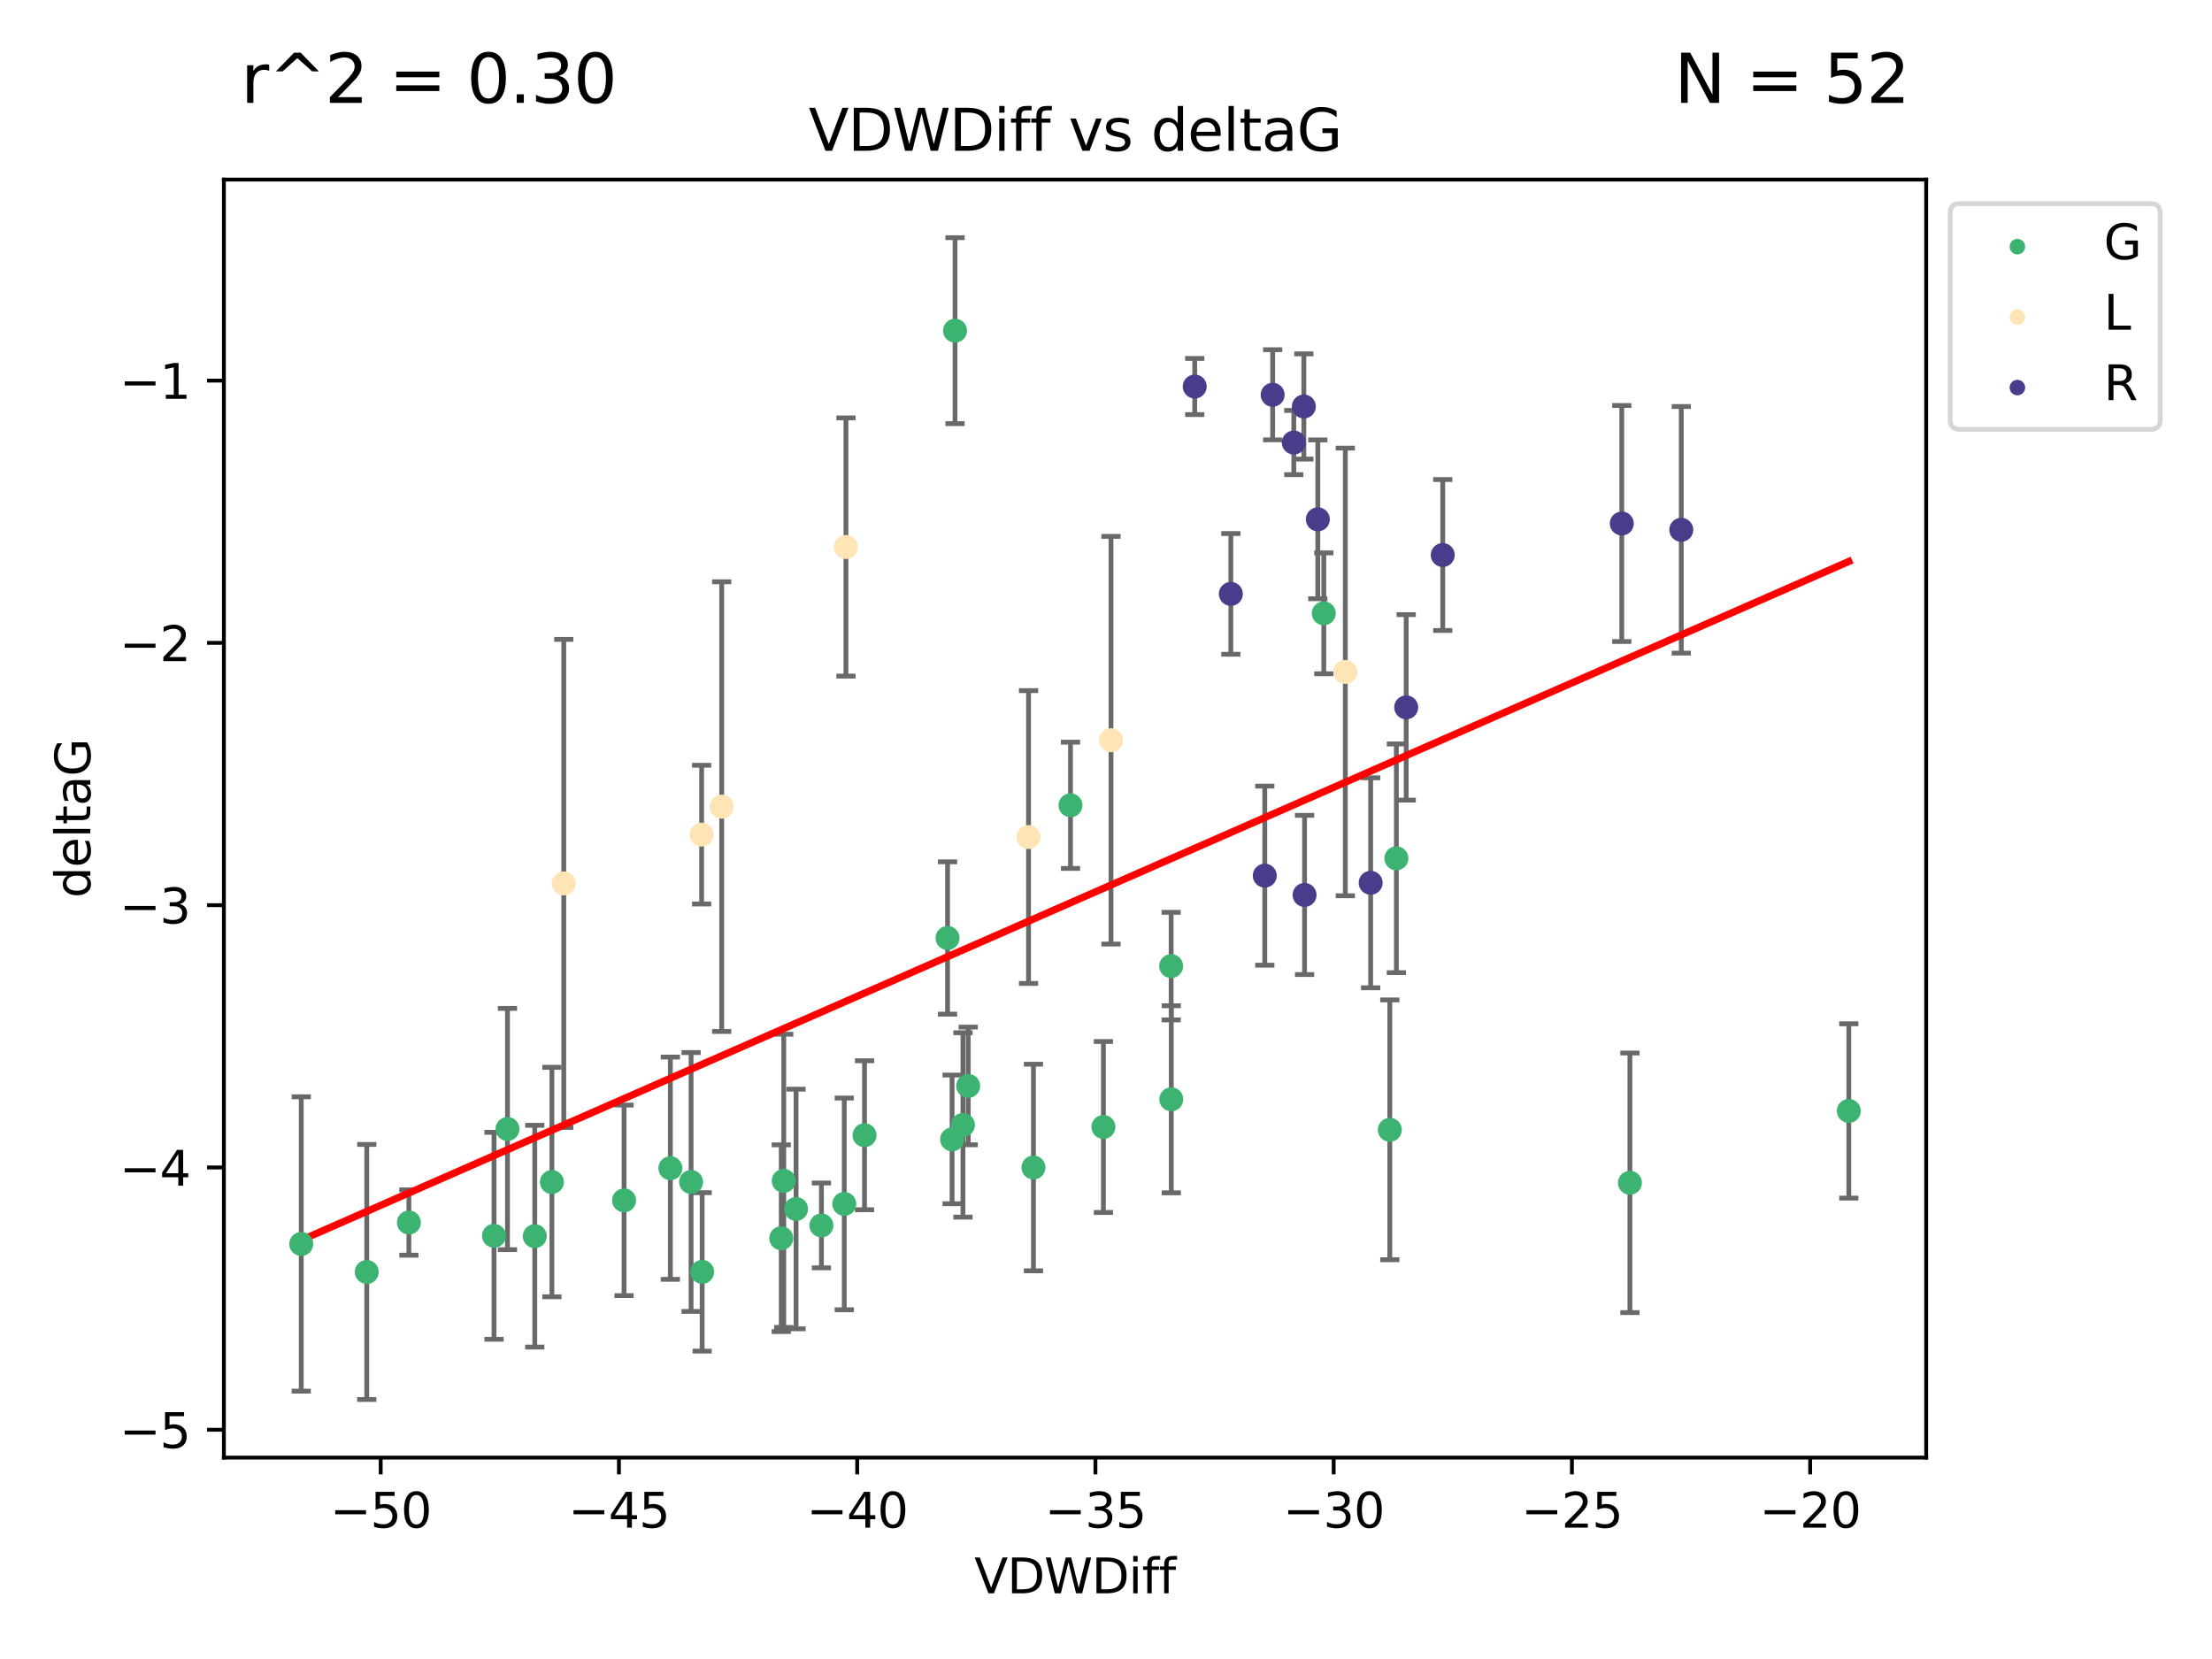 <?xml version="1.0" encoding="utf-8" standalone="no"?>
<!DOCTYPE svg PUBLIC "-//W3C//DTD SVG 1.1//EN"
  "http://www.w3.org/Graphics/SVG/1.1/DTD/svg11.dtd">
<svg xmlns:xlink="http://www.w3.org/1999/xlink" width="460.8pt" height="345.6pt" viewBox="0 0 460.8 345.6" xmlns="http://www.w3.org/2000/svg" version="1.1">
 <defs>
  <style type="text/css">*{stroke-linejoin: round; stroke-linecap: butt}</style>
 </defs>
 <g id="figure_1">
  <g id="patch_1">
   <path d="M 0 345.6 
L 460.8 345.6 
L 460.8 0 
L 0 0 
z
" style="fill: #ffffff"/>
  </g>
  <g id="axes_1">
   <g id="patch_2">
    <path d="M 46.64 303.64 
L 401.26 303.64 
L 401.26 37.411 
L 46.64 37.411 
z
" style="fill: #ffffff"/>
   </g>
   <g id="PathCollection_1">
    <defs>
     <path id="m8fc91b9357" d="M 0 1.118 
C 0.297 1.118 0.581 1 0.791 0.791 
C 1 0.581 1.118 0.297 1.118 0 
C 1.118 -0.297 1 -0.581 0.791 -0.791 
C 0.581 -1 0.297 -1.118 0 -1.118 
C -0.297 -1.118 -0.581 -1 -0.791 -0.791 
C -1 -0.581 -1.118 -0.297 -1.118 0 
C -1.118 0.297 -1 0.581 -0.791 0.791 
C -0.581 1 -0.297 1.118 0 1.118 
z
" style="stroke: #3cb371"/>
    </defs>
    <g clip-path="url(#p0642941c8b)">
     <use xlink:href="#m8fc91b9357" x="76.404" y="264.972" style="fill: #3cb371; stroke: #3cb371"/>
     <use xlink:href="#m8fc91b9357" x="139.648" y="243.357" style="fill: #3cb371; stroke: #3cb371"/>
     <use xlink:href="#m8fc91b9357" x="130.004" y="250.055" style="fill: #3cb371; stroke: #3cb371"/>
     <use xlink:href="#m8fc91b9357" x="62.759" y="259.141" style="fill: #3cb371; stroke: #3cb371"/>
     <use xlink:href="#m8fc91b9357" x="102.913" y="257.437" style="fill: #3cb371; stroke: #3cb371"/>
     <use xlink:href="#m8fc91b9357" x="180.097" y="236.494" style="fill: #3cb371; stroke: #3cb371"/>
     <use xlink:href="#m8fc91b9357" x="163.267" y="245.992" style="fill: #3cb371; stroke: #3cb371"/>
     <use xlink:href="#m8fc91b9357" x="165.834" y="251.854" style="fill: #3cb371; stroke: #3cb371"/>
     <use xlink:href="#m8fc91b9357" x="105.717" y="235.195" style="fill: #3cb371; stroke: #3cb371"/>
     <use xlink:href="#m8fc91b9357" x="111.405" y="257.518" style="fill: #3cb371; stroke: #3cb371"/>
     <use xlink:href="#m8fc91b9357" x="143.964" y="246.229" style="fill: #3cb371; stroke: #3cb371"/>
     <use xlink:href="#m8fc91b9357" x="171.115" y="255.28" style="fill: #3cb371; stroke: #3cb371"/>
     <use xlink:href="#m8fc91b9357" x="162.749" y="257.942" style="fill: #3cb371; stroke: #3cb371"/>
     <use xlink:href="#m8fc91b9357" x="198.95" y="68.883" style="fill: #3cb371; stroke: #3cb371"/>
     <use xlink:href="#m8fc91b9357" x="85.18" y="254.674" style="fill: #3cb371; stroke: #3cb371"/>
     <use xlink:href="#m8fc91b9357" x="114.971" y="246.241" style="fill: #3cb371; stroke: #3cb371"/>
     <use xlink:href="#m8fc91b9357" x="146.271" y="264.956" style="fill: #3cb371; stroke: #3cb371"/>
     <use xlink:href="#m8fc91b9357" x="229.861" y="234.768" style="fill: #3cb371; stroke: #3cb371"/>
     <use xlink:href="#m8fc91b9357" x="243.971" y="201.259" style="fill: #3cb371; stroke: #3cb371"/>
     <use xlink:href="#m8fc91b9357" x="175.88" y="250.798" style="fill: #3cb371; stroke: #3cb371"/>
     <use xlink:href="#m8fc91b9357" x="243.998" y="229.002" style="fill: #3cb371; stroke: #3cb371"/>
     <use xlink:href="#m8fc91b9357" x="198.339" y="237.354" style="fill: #3cb371; stroke: #3cb371"/>
     <use xlink:href="#m8fc91b9357" x="215.289" y="243.213" style="fill: #3cb371; stroke: #3cb371"/>
     <use xlink:href="#m8fc91b9357" x="275.773" y="127.765" style="fill: #3cb371; stroke: #3cb371"/>
     <use xlink:href="#m8fc91b9357" x="201.694" y="226.223" style="fill: #3cb371; stroke: #3cb371"/>
     <use xlink:href="#m8fc91b9357" x="223.004" y="167.759" style="fill: #3cb371; stroke: #3cb371"/>
     <use xlink:href="#m8fc91b9357" x="197.395" y="195.399" style="fill: #3cb371; stroke: #3cb371"/>
     <use xlink:href="#m8fc91b9357" x="200.601" y="234.344" style="fill: #3cb371; stroke: #3cb371"/>
     <use xlink:href="#m8fc91b9357" x="290.89" y="178.803" style="fill: #3cb371; stroke: #3cb371"/>
     <use xlink:href="#m8fc91b9357" x="289.522" y="235.362" style="fill: #3cb371; stroke: #3cb371"/>
     <use xlink:href="#m8fc91b9357" x="339.542" y="246.397" style="fill: #3cb371; stroke: #3cb371"/>
     <use xlink:href="#m8fc91b9357" x="385.141" y="231.428" style="fill: #3cb371; stroke: #3cb371"/>
    </g>
   </g>
   <g id="PathCollection_2">
    <defs>
     <path id="m1a977211ec" d="M 0 1.118 
C 0.297 1.118 0.581 1 0.791 0.791 
C 1 0.581 1.118 0.297 1.118 0 
C 1.118 -0.297 1 -0.581 0.791 -0.791 
C 0.581 -1 0.297 -1.118 0 -1.118 
C -0.297 -1.118 -0.581 -1 -0.791 -0.791 
C -1 -0.581 -1.118 -0.297 -1.118 0 
C -1.118 0.297 -1 0.581 -0.791 0.791 
C -0.581 1 -0.297 1.118 0 1.118 
z
" style="stroke: #ffe4b5"/>
    </defs>
    <g clip-path="url(#p0642941c8b)">
     <use xlink:href="#m1a977211ec" x="146.163" y="173.867" style="fill: #ffe4b5; stroke: #ffe4b5"/>
     <use xlink:href="#m1a977211ec" x="150.347" y="168.033" style="fill: #ffe4b5; stroke: #ffe4b5"/>
     <use xlink:href="#m1a977211ec" x="176.23" y="113.949" style="fill: #ffe4b5; stroke: #ffe4b5"/>
     <use xlink:href="#m1a977211ec" x="280.255" y="139.975" style="fill: #ffe4b5; stroke: #ffe4b5"/>
     <use xlink:href="#m1a977211ec" x="214.263" y="174.371" style="fill: #ffe4b5; stroke: #ffe4b5"/>
     <use xlink:href="#m1a977211ec" x="117.444" y="184.029" style="fill: #ffe4b5; stroke: #ffe4b5"/>
     <use xlink:href="#m1a977211ec" x="231.442" y="154.198" style="fill: #ffe4b5; stroke: #ffe4b5"/>
    </g>
   </g>
   <g id="PathCollection_3">
    <defs>
     <path id="mbbeb17699b" d="M 0 1.118 
C 0.297 1.118 0.581 1 0.791 0.791 
C 1 0.581 1.118 0.297 1.118 0 
C 1.118 -0.297 1 -0.581 0.791 -0.791 
C 0.581 -1 0.297 -1.118 0 -1.118 
C -0.297 -1.118 -0.581 -1 -0.791 -0.791 
C -1 -0.581 -1.118 -0.297 -1.118 0 
C -1.118 0.297 -1 0.581 -0.791 0.791 
C -0.581 1 -0.297 1.118 0 1.118 
z
" style="stroke: #483d8b"/>
    </defs>
    <g clip-path="url(#p0642941c8b)">
     <use xlink:href="#mbbeb17699b" x="256.409" y="123.719" style="fill: #483d8b; stroke: #483d8b"/>
     <use xlink:href="#mbbeb17699b" x="285.533" y="183.902" style="fill: #483d8b; stroke: #483d8b"/>
     <use xlink:href="#mbbeb17699b" x="248.884" y="80.519" style="fill: #483d8b; stroke: #483d8b"/>
     <use xlink:href="#mbbeb17699b" x="350.239" y="110.37" style="fill: #483d8b; stroke: #483d8b"/>
     <use xlink:href="#mbbeb17699b" x="300.55" y="115.619" style="fill: #483d8b; stroke: #483d8b"/>
     <use xlink:href="#mbbeb17699b" x="271.615" y="84.676" style="fill: #483d8b; stroke: #483d8b"/>
     <use xlink:href="#mbbeb17699b" x="274.529" y="108.187" style="fill: #483d8b; stroke: #483d8b"/>
     <use xlink:href="#mbbeb17699b" x="263.477" y="182.412" style="fill: #483d8b; stroke: #483d8b"/>
     <use xlink:href="#mbbeb17699b" x="269.523" y="92.189" style="fill: #483d8b; stroke: #483d8b"/>
     <use xlink:href="#mbbeb17699b" x="265.116" y="82.238" style="fill: #483d8b; stroke: #483d8b"/>
     <use xlink:href="#mbbeb17699b" x="292.937" y="147.356" style="fill: #483d8b; stroke: #483d8b"/>
     <use xlink:href="#mbbeb17699b" x="337.848" y="109.055" style="fill: #483d8b; stroke: #483d8b"/>
     <use xlink:href="#mbbeb17699b" x="271.764" y="186.434" style="fill: #483d8b; stroke: #483d8b"/>
    </g>
   </g>
   <g id="matplotlib.axis_1">
    <g id="xtick_1">
     <g id="line2d_1">
      <defs>
       <path id="m5ca1c29b78" d="M 0 0 
L 0 3.5 
" style="stroke: #000000; stroke-width: 0.8"/>
      </defs>
      <g>
       <use xlink:href="#m5ca1c29b78" x="79.307" y="303.64" style="stroke: #000000; stroke-width: 0.8"/>
      </g>
     </g>
     <g id="text_1">
      <!-- −50 -->
      <g transform="translate(68.755 318.238)scale(0.1 -0.1)">
       <defs>
        <path id="DejaVuSans-2212" d="M 678 2272 
L 4684 2272 
L 4684 1741 
L 678 1741 
L 678 2272 
z
" transform="scale(0.016)"/>
        <path id="DejaVuSans-35" d="M 691 4666 
L 3169 4666 
L 3169 4134 
L 1269 4134 
L 1269 2991 
Q 1406 3038 1543 3061 
Q 1681 3084 1819 3084 
Q 2600 3084 3056 2656 
Q 3513 2228 3513 1497 
Q 3513 744 3044 326 
Q 2575 -91 1722 -91 
Q 1428 -91 1123 -41 
Q 819 9 494 109 
L 494 744 
Q 775 591 1075 516 
Q 1375 441 1709 441 
Q 2250 441 2565 725 
Q 2881 1009 2881 1497 
Q 2881 1984 2565 2268 
Q 2250 2553 1709 2553 
Q 1456 2553 1204 2497 
Q 953 2441 691 2322 
L 691 4666 
z
" transform="scale(0.016)"/>
        <path id="DejaVuSans-30" d="M 2034 4250 
Q 1547 4250 1301 3770 
Q 1056 3291 1056 2328 
Q 1056 1369 1301 889 
Q 1547 409 2034 409 
Q 2525 409 2770 889 
Q 3016 1369 3016 2328 
Q 3016 3291 2770 3770 
Q 2525 4250 2034 4250 
z
M 2034 4750 
Q 2819 4750 3233 4129 
Q 3647 3509 3647 2328 
Q 3647 1150 3233 529 
Q 2819 -91 2034 -91 
Q 1250 -91 836 529 
Q 422 1150 422 2328 
Q 422 3509 836 4129 
Q 1250 4750 2034 4750 
z
" transform="scale(0.016)"/>
       </defs>
       <use xlink:href="#DejaVuSans-2212"/>
       <use xlink:href="#DejaVuSans-35" x="83.789"/>
       <use xlink:href="#DejaVuSans-30" x="147.412"/>
      </g>
     </g>
    </g>
    <g id="xtick_2">
     <g id="line2d_2">
      <g>
       <use xlink:href="#m5ca1c29b78" x="128.937" y="303.64" style="stroke: #000000; stroke-width: 0.8"/>
      </g>
     </g>
     <g id="text_2">
      <!-- −45 -->
      <g transform="translate(118.385 318.238)scale(0.1 -0.1)">
       <defs>
        <path id="DejaVuSans-34" d="M 2419 4116 
L 825 1625 
L 2419 1625 
L 2419 4116 
z
M 2253 4666 
L 3047 4666 
L 3047 1625 
L 3713 1625 
L 3713 1100 
L 3047 1100 
L 3047 0 
L 2419 0 
L 2419 1100 
L 313 1100 
L 313 1709 
L 2253 4666 
z
" transform="scale(0.016)"/>
       </defs>
       <use xlink:href="#DejaVuSans-2212"/>
       <use xlink:href="#DejaVuSans-34" x="83.789"/>
       <use xlink:href="#DejaVuSans-35" x="147.412"/>
      </g>
     </g>
    </g>
    <g id="xtick_3">
     <g id="line2d_3">
      <g>
       <use xlink:href="#m5ca1c29b78" x="178.568" y="303.64" style="stroke: #000000; stroke-width: 0.8"/>
      </g>
     </g>
     <g id="text_3">
      <!-- −40 -->
      <g transform="translate(168.016 318.238)scale(0.1 -0.1)">
       <use xlink:href="#DejaVuSans-2212"/>
       <use xlink:href="#DejaVuSans-34" x="83.789"/>
       <use xlink:href="#DejaVuSans-30" x="147.412"/>
      </g>
     </g>
    </g>
    <g id="xtick_4">
     <g id="line2d_4">
      <g>
       <use xlink:href="#m5ca1c29b78" x="228.198" y="303.64" style="stroke: #000000; stroke-width: 0.8"/>
      </g>
     </g>
     <g id="text_4">
      <!-- −35 -->
      <g transform="translate(217.646 318.238)scale(0.1 -0.1)">
       <defs>
        <path id="DejaVuSans-33" d="M 2597 2516 
Q 3050 2419 3304 2112 
Q 3559 1806 3559 1356 
Q 3559 666 3084 287 
Q 2609 -91 1734 -91 
Q 1441 -91 1130 -33 
Q 819 25 488 141 
L 488 750 
Q 750 597 1062 519 
Q 1375 441 1716 441 
Q 2309 441 2620 675 
Q 2931 909 2931 1356 
Q 2931 1769 2642 2001 
Q 2353 2234 1838 2234 
L 1294 2234 
L 1294 2753 
L 1863 2753 
Q 2328 2753 2575 2939 
Q 2822 3125 2822 3475 
Q 2822 3834 2567 4026 
Q 2313 4219 1838 4219 
Q 1578 4219 1281 4162 
Q 984 4106 628 3988 
L 628 4550 
Q 988 4650 1302 4700 
Q 1616 4750 1894 4750 
Q 2613 4750 3031 4423 
Q 3450 4097 3450 3541 
Q 3450 3153 3228 2886 
Q 3006 2619 2597 2516 
z
" transform="scale(0.016)"/>
       </defs>
       <use xlink:href="#DejaVuSans-2212"/>
       <use xlink:href="#DejaVuSans-33" x="83.789"/>
       <use xlink:href="#DejaVuSans-35" x="147.412"/>
      </g>
     </g>
    </g>
    <g id="xtick_5">
     <g id="line2d_5">
      <g>
       <use xlink:href="#m5ca1c29b78" x="277.829" y="303.64" style="stroke: #000000; stroke-width: 0.8"/>
      </g>
     </g>
     <g id="text_5">
      <!-- −30 -->
      <g transform="translate(267.277 318.238)scale(0.1 -0.1)">
       <use xlink:href="#DejaVuSans-2212"/>
       <use xlink:href="#DejaVuSans-33" x="83.789"/>
       <use xlink:href="#DejaVuSans-30" x="147.412"/>
      </g>
     </g>
    </g>
    <g id="xtick_6">
     <g id="line2d_6">
      <g>
       <use xlink:href="#m5ca1c29b78" x="327.459" y="303.64" style="stroke: #000000; stroke-width: 0.8"/>
      </g>
     </g>
     <g id="text_6">
      <!-- −25 -->
      <g transform="translate(316.907 318.238)scale(0.1 -0.1)">
       <defs>
        <path id="DejaVuSans-32" d="M 1228 531 
L 3431 531 
L 3431 0 
L 469 0 
L 469 531 
Q 828 903 1448 1529 
Q 2069 2156 2228 2338 
Q 2531 2678 2651 2914 
Q 2772 3150 2772 3378 
Q 2772 3750 2511 3984 
Q 2250 4219 1831 4219 
Q 1534 4219 1204 4116 
Q 875 4013 500 3803 
L 500 4441 
Q 881 4594 1212 4672 
Q 1544 4750 1819 4750 
Q 2544 4750 2975 4387 
Q 3406 4025 3406 3419 
Q 3406 3131 3298 2873 
Q 3191 2616 2906 2266 
Q 2828 2175 2409 1742 
Q 1991 1309 1228 531 
z
" transform="scale(0.016)"/>
       </defs>
       <use xlink:href="#DejaVuSans-2212"/>
       <use xlink:href="#DejaVuSans-32" x="83.789"/>
       <use xlink:href="#DejaVuSans-35" x="147.412"/>
      </g>
     </g>
    </g>
    <g id="xtick_7">
     <g id="line2d_7">
      <g>
       <use xlink:href="#m5ca1c29b78" x="377.09" y="303.64" style="stroke: #000000; stroke-width: 0.8"/>
      </g>
     </g>
     <g id="text_7">
      <!-- −20 -->
      <g transform="translate(366.538 318.238)scale(0.1 -0.1)">
       <use xlink:href="#DejaVuSans-2212"/>
       <use xlink:href="#DejaVuSans-32" x="83.789"/>
       <use xlink:href="#DejaVuSans-30" x="147.412"/>
      </g>
     </g>
    </g>
    <g id="text_8">
     <!-- VDWDiff -->
     <g transform="translate(202.977 331.917)scale(0.1 -0.1)">
      <defs>
       <path id="DejaVuSans-56" d="M 1831 0 
L 50 4666 
L 709 4666 
L 2188 738 
L 3669 4666 
L 4325 4666 
L 2547 0 
L 1831 0 
z
" transform="scale(0.016)"/>
       <path id="DejaVuSans-44" d="M 1259 4147 
L 1259 519 
L 2022 519 
Q 2988 519 3436 956 
Q 3884 1394 3884 2338 
Q 3884 3275 3436 3711 
Q 2988 4147 2022 4147 
L 1259 4147 
z
M 628 4666 
L 1925 4666 
Q 3281 4666 3915 4102 
Q 4550 3538 4550 2338 
Q 4550 1131 3912 565 
Q 3275 0 1925 0 
L 628 0 
L 628 4666 
z
" transform="scale(0.016)"/>
       <path id="DejaVuSans-57" d="M 213 4666 
L 850 4666 
L 1831 722 
L 2809 4666 
L 3519 4666 
L 4500 722 
L 5478 4666 
L 6119 4666 
L 4947 0 
L 4153 0 
L 3169 4050 
L 2175 0 
L 1381 0 
L 213 4666 
z
" transform="scale(0.016)"/>
       <path id="DejaVuSans-69" d="M 603 3500 
L 1178 3500 
L 1178 0 
L 603 0 
L 603 3500 
z
M 603 4863 
L 1178 4863 
L 1178 4134 
L 603 4134 
L 603 4863 
z
" transform="scale(0.016)"/>
       <path id="DejaVuSans-66" d="M 2375 4863 
L 2375 4384 
L 1825 4384 
Q 1516 4384 1395 4259 
Q 1275 4134 1275 3809 
L 1275 3500 
L 2222 3500 
L 2222 3053 
L 1275 3053 
L 1275 0 
L 697 0 
L 697 3053 
L 147 3053 
L 147 3500 
L 697 3500 
L 697 3744 
Q 697 4328 969 4595 
Q 1241 4863 1831 4863 
L 2375 4863 
z
" transform="scale(0.016)"/>
      </defs>
      <use xlink:href="#DejaVuSans-56"/>
      <use xlink:href="#DejaVuSans-44" x="68.408"/>
      <use xlink:href="#DejaVuSans-57" x="145.41"/>
      <use xlink:href="#DejaVuSans-44" x="244.287"/>
      <use xlink:href="#DejaVuSans-69" x="321.289"/>
      <use xlink:href="#DejaVuSans-66" x="349.072"/>
      <use xlink:href="#DejaVuSans-66" x="384.277"/>
     </g>
    </g>
   </g>
   <g id="matplotlib.axis_2">
    <g id="ytick_1">
     <g id="line2d_8">
      <defs>
       <path id="m3bbe3703a2" d="M 0 0 
L -3.5 0 
" style="stroke: #000000; stroke-width: 0.8"/>
      </defs>
      <g>
       <use xlink:href="#m3bbe3703a2" x="46.64" y="297.844" style="stroke: #000000; stroke-width: 0.8"/>
      </g>
     </g>
     <g id="text_9">
      <!-- −5 -->
      <g transform="translate(24.898 301.643)scale(0.1 -0.1)">
       <use xlink:href="#DejaVuSans-2212"/>
       <use xlink:href="#DejaVuSans-35" x="83.789"/>
      </g>
     </g>
    </g>
    <g id="ytick_2">
     <g id="line2d_9">
      <g>
       <use xlink:href="#m3bbe3703a2" x="46.64" y="243.204" style="stroke: #000000; stroke-width: 0.8"/>
      </g>
     </g>
     <g id="text_10">
      <!-- −4 -->
      <g transform="translate(24.898 247.003)scale(0.1 -0.1)">
       <use xlink:href="#DejaVuSans-2212"/>
       <use xlink:href="#DejaVuSans-34" x="83.789"/>
      </g>
     </g>
    </g>
    <g id="ytick_3">
     <g id="line2d_10">
      <g>
       <use xlink:href="#m3bbe3703a2" x="46.64" y="188.564" style="stroke: #000000; stroke-width: 0.8"/>
      </g>
     </g>
     <g id="text_11">
      <!-- −3 -->
      <g transform="translate(24.898 192.364)scale(0.1 -0.1)">
       <use xlink:href="#DejaVuSans-2212"/>
       <use xlink:href="#DejaVuSans-33" x="83.789"/>
      </g>
     </g>
    </g>
    <g id="ytick_4">
     <g id="line2d_11">
      <g>
       <use xlink:href="#m3bbe3703a2" x="46.64" y="133.924" style="stroke: #000000; stroke-width: 0.8"/>
      </g>
     </g>
     <g id="text_12">
      <!-- −2 -->
      <g transform="translate(24.898 137.724)scale(0.1 -0.1)">
       <use xlink:href="#DejaVuSans-2212"/>
       <use xlink:href="#DejaVuSans-32" x="83.789"/>
      </g>
     </g>
    </g>
    <g id="ytick_5">
     <g id="line2d_12">
      <g>
       <use xlink:href="#m3bbe3703a2" x="46.64" y="79.284" style="stroke: #000000; stroke-width: 0.8"/>
      </g>
     </g>
     <g id="text_13">
      <!-- −1 -->
      <g transform="translate(24.898 83.084)scale(0.1 -0.1)">
       <defs>
        <path id="DejaVuSans-31" d="M 794 531 
L 1825 531 
L 1825 4091 
L 703 3866 
L 703 4441 
L 1819 4666 
L 2450 4666 
L 2450 531 
L 3481 531 
L 3481 0 
L 794 0 
L 794 531 
z
" transform="scale(0.016)"/>
       </defs>
       <use xlink:href="#DejaVuSans-2212"/>
       <use xlink:href="#DejaVuSans-31" x="83.789"/>
      </g>
     </g>
    </g>
    <g id="text_14">
     <!-- deltaG -->
     <g transform="translate(18.818 187.064)rotate(-90)scale(0.1 -0.1)">
      <defs>
       <path id="DejaVuSans-64" d="M 2906 2969 
L 2906 4863 
L 3481 4863 
L 3481 0 
L 2906 0 
L 2906 525 
Q 2725 213 2448 61 
Q 2172 -91 1784 -91 
Q 1150 -91 751 415 
Q 353 922 353 1747 
Q 353 2572 751 3078 
Q 1150 3584 1784 3584 
Q 2172 3584 2448 3432 
Q 2725 3281 2906 2969 
z
M 947 1747 
Q 947 1113 1208 752 
Q 1469 391 1925 391 
Q 2381 391 2643 752 
Q 2906 1113 2906 1747 
Q 2906 2381 2643 2742 
Q 2381 3103 1925 3103 
Q 1469 3103 1208 2742 
Q 947 2381 947 1747 
z
" transform="scale(0.016)"/>
       <path id="DejaVuSans-65" d="M 3597 1894 
L 3597 1613 
L 953 1613 
Q 991 1019 1311 708 
Q 1631 397 2203 397 
Q 2534 397 2845 478 
Q 3156 559 3463 722 
L 3463 178 
Q 3153 47 2828 -22 
Q 2503 -91 2169 -91 
Q 1331 -91 842 396 
Q 353 884 353 1716 
Q 353 2575 817 3079 
Q 1281 3584 2069 3584 
Q 2775 3584 3186 3129 
Q 3597 2675 3597 1894 
z
M 3022 2063 
Q 3016 2534 2758 2815 
Q 2500 3097 2075 3097 
Q 1594 3097 1305 2825 
Q 1016 2553 972 2059 
L 3022 2063 
z
" transform="scale(0.016)"/>
       <path id="DejaVuSans-6c" d="M 603 4863 
L 1178 4863 
L 1178 0 
L 603 0 
L 603 4863 
z
" transform="scale(0.016)"/>
       <path id="DejaVuSans-74" d="M 1172 4494 
L 1172 3500 
L 2356 3500 
L 2356 3053 
L 1172 3053 
L 1172 1153 
Q 1172 725 1289 603 
Q 1406 481 1766 481 
L 2356 481 
L 2356 0 
L 1766 0 
Q 1100 0 847 248 
Q 594 497 594 1153 
L 594 3053 
L 172 3053 
L 172 3500 
L 594 3500 
L 594 4494 
L 1172 4494 
z
" transform="scale(0.016)"/>
       <path id="DejaVuSans-61" d="M 2194 1759 
Q 1497 1759 1228 1600 
Q 959 1441 959 1056 
Q 959 750 1161 570 
Q 1363 391 1709 391 
Q 2188 391 2477 730 
Q 2766 1069 2766 1631 
L 2766 1759 
L 2194 1759 
z
M 3341 1997 
L 3341 0 
L 2766 0 
L 2766 531 
Q 2569 213 2275 61 
Q 1981 -91 1556 -91 
Q 1019 -91 701 211 
Q 384 513 384 1019 
Q 384 1609 779 1909 
Q 1175 2209 1959 2209 
L 2766 2209 
L 2766 2266 
Q 2766 2663 2505 2880 
Q 2244 3097 1772 3097 
Q 1472 3097 1187 3025 
Q 903 2953 641 2809 
L 641 3341 
Q 956 3463 1253 3523 
Q 1550 3584 1831 3584 
Q 2591 3584 2966 3190 
Q 3341 2797 3341 1997 
z
" transform="scale(0.016)"/>
       <path id="DejaVuSans-47" d="M 3809 666 
L 3809 1919 
L 2778 1919 
L 2778 2438 
L 4434 2438 
L 4434 434 
Q 4069 175 3628 42 
Q 3188 -91 2688 -91 
Q 1594 -91 976 548 
Q 359 1188 359 2328 
Q 359 3472 976 4111 
Q 1594 4750 2688 4750 
Q 3144 4750 3555 4637 
Q 3966 4525 4313 4306 
L 4313 3634 
Q 3963 3931 3569 4081 
Q 3175 4231 2741 4231 
Q 1884 4231 1454 3753 
Q 1025 3275 1025 2328 
Q 1025 1384 1454 906 
Q 1884 428 2741 428 
Q 3075 428 3337 486 
Q 3600 544 3809 666 
z
" transform="scale(0.016)"/>
      </defs>
      <use xlink:href="#DejaVuSans-64"/>
      <use xlink:href="#DejaVuSans-65" x="63.477"/>
      <use xlink:href="#DejaVuSans-6c" x="125"/>
      <use xlink:href="#DejaVuSans-74" x="152.783"/>
      <use xlink:href="#DejaVuSans-61" x="191.992"/>
      <use xlink:href="#DejaVuSans-47" x="253.271"/>
     </g>
    </g>
   </g>
   <g id="LineCollection_1">
    <path d="M 76.404 291.539 
L 76.404 238.405 
" clip-path="url(#p0642941c8b)" style="fill: none; stroke: #696969"/>
    <path d="M 139.648 266.51 
L 139.648 220.204 
" clip-path="url(#p0642941c8b)" style="fill: none; stroke: #696969"/>
    <path d="M 130.004 269.901 
L 130.004 230.209 
" clip-path="url(#p0642941c8b)" style="fill: none; stroke: #696969"/>
    <path d="M 62.759 289.801 
L 62.759 228.482 
" clip-path="url(#p0642941c8b)" style="fill: none; stroke: #696969"/>
    <path d="M 102.913 278.993 
L 102.913 235.88 
" clip-path="url(#p0642941c8b)" style="fill: none; stroke: #696969"/>
    <path d="M 180.097 252.013 
L 180.097 220.976 
" clip-path="url(#p0642941c8b)" style="fill: none; stroke: #696969"/>
    <path d="M 163.267 276.528 
L 163.267 215.456 
" clip-path="url(#p0642941c8b)" style="fill: none; stroke: #696969"/>
    <path d="M 165.834 276.82 
L 165.834 226.888 
" clip-path="url(#p0642941c8b)" style="fill: none; stroke: #696969"/>
    <path d="M 105.717 260.326 
L 105.717 210.065 
" clip-path="url(#p0642941c8b)" style="fill: none; stroke: #696969"/>
    <path d="M 111.405 280.619 
L 111.405 234.417 
" clip-path="url(#p0642941c8b)" style="fill: none; stroke: #696969"/>
    <path d="M 143.964 273.192 
L 143.964 219.267 
" clip-path="url(#p0642941c8b)" style="fill: none; stroke: #696969"/>
    <path d="M 171.115 264.116 
L 171.115 246.445 
" clip-path="url(#p0642941c8b)" style="fill: none; stroke: #696969"/>
    <path d="M 162.749 277.391 
L 162.749 238.493 
" clip-path="url(#p0642941c8b)" style="fill: none; stroke: #696969"/>
    <path d="M 198.95 88.254 
L 198.95 49.513 
" clip-path="url(#p0642941c8b)" style="fill: none; stroke: #696969"/>
    <path d="M 85.18 261.477 
L 85.18 247.87 
" clip-path="url(#p0642941c8b)" style="fill: none; stroke: #696969"/>
    <path d="M 114.971 270.142 
L 114.971 222.34 
" clip-path="url(#p0642941c8b)" style="fill: none; stroke: #696969"/>
    <path d="M 146.271 281.463 
L 146.271 248.45 
" clip-path="url(#p0642941c8b)" style="fill: none; stroke: #696969"/>
    <path d="M 229.861 252.578 
L 229.861 216.959 
" clip-path="url(#p0642941c8b)" style="fill: none; stroke: #696969"/>
    <path d="M 243.971 212.466 
L 243.971 190.051 
" clip-path="url(#p0642941c8b)" style="fill: none; stroke: #696969"/>
    <path d="M 175.88 272.857 
L 175.88 228.74 
" clip-path="url(#p0642941c8b)" style="fill: none; stroke: #696969"/>
    <path d="M 243.998 248.489 
L 243.998 209.516 
" clip-path="url(#p0642941c8b)" style="fill: none; stroke: #696969"/>
    <path d="M 198.339 250.753 
L 198.339 223.954 
" clip-path="url(#p0642941c8b)" style="fill: none; stroke: #696969"/>
    <path d="M 215.289 264.733 
L 215.289 221.693 
" clip-path="url(#p0642941c8b)" style="fill: none; stroke: #696969"/>
    <path d="M 275.773 140.357 
L 275.773 115.174 
" clip-path="url(#p0642941c8b)" style="fill: none; stroke: #696969"/>
    <path d="M 201.694 238.478 
L 201.694 213.969 
" clip-path="url(#p0642941c8b)" style="fill: none; stroke: #696969"/>
    <path d="M 223.004 180.911 
L 223.004 154.608 
" clip-path="url(#p0642941c8b)" style="fill: none; stroke: #696969"/>
    <path d="M 197.395 211.267 
L 197.395 179.53 
" clip-path="url(#p0642941c8b)" style="fill: none; stroke: #696969"/>
    <path d="M 200.601 253.55 
L 200.601 215.138 
" clip-path="url(#p0642941c8b)" style="fill: none; stroke: #696969"/>
    <path d="M 290.89 202.627 
L 290.89 154.978 
" clip-path="url(#p0642941c8b)" style="fill: none; stroke: #696969"/>
    <path d="M 289.522 262.421 
L 289.522 208.303 
" clip-path="url(#p0642941c8b)" style="fill: none; stroke: #696969"/>
    <path d="M 339.542 273.437 
L 339.542 219.357 
" clip-path="url(#p0642941c8b)" style="fill: none; stroke: #696969"/>
    <path d="M 385.141 249.586 
L 385.141 213.27 
" clip-path="url(#p0642941c8b)" style="fill: none; stroke: #696969"/>
   </g>
   <g id="line2d_13">
    <defs>
     <path id="ma497025941" d="M 2 0 
L -2 -0 
" style="stroke: #696969"/>
    </defs>
    <g clip-path="url(#p0642941c8b)">
     <use xlink:href="#ma497025941" x="76.404" y="291.539" style="fill: #696969; stroke: #696969"/>
     <use xlink:href="#ma497025941" x="139.648" y="266.51" style="fill: #696969; stroke: #696969"/>
     <use xlink:href="#ma497025941" x="130.004" y="269.901" style="fill: #696969; stroke: #696969"/>
     <use xlink:href="#ma497025941" x="62.759" y="289.801" style="fill: #696969; stroke: #696969"/>
     <use xlink:href="#ma497025941" x="102.913" y="278.993" style="fill: #696969; stroke: #696969"/>
     <use xlink:href="#ma497025941" x="180.097" y="252.013" style="fill: #696969; stroke: #696969"/>
     <use xlink:href="#ma497025941" x="163.267" y="276.528" style="fill: #696969; stroke: #696969"/>
     <use xlink:href="#ma497025941" x="165.834" y="276.82" style="fill: #696969; stroke: #696969"/>
     <use xlink:href="#ma497025941" x="105.717" y="260.326" style="fill: #696969; stroke: #696969"/>
     <use xlink:href="#ma497025941" x="111.405" y="280.619" style="fill: #696969; stroke: #696969"/>
     <use xlink:href="#ma497025941" x="143.964" y="273.192" style="fill: #696969; stroke: #696969"/>
     <use xlink:href="#ma497025941" x="171.115" y="264.116" style="fill: #696969; stroke: #696969"/>
     <use xlink:href="#ma497025941" x="162.749" y="277.391" style="fill: #696969; stroke: #696969"/>
     <use xlink:href="#ma497025941" x="198.95" y="88.254" style="fill: #696969; stroke: #696969"/>
     <use xlink:href="#ma497025941" x="85.18" y="261.477" style="fill: #696969; stroke: #696969"/>
     <use xlink:href="#ma497025941" x="114.971" y="270.142" style="fill: #696969; stroke: #696969"/>
     <use xlink:href="#ma497025941" x="146.271" y="281.463" style="fill: #696969; stroke: #696969"/>
     <use xlink:href="#ma497025941" x="229.861" y="252.578" style="fill: #696969; stroke: #696969"/>
     <use xlink:href="#ma497025941" x="243.971" y="212.466" style="fill: #696969; stroke: #696969"/>
     <use xlink:href="#ma497025941" x="175.88" y="272.857" style="fill: #696969; stroke: #696969"/>
     <use xlink:href="#ma497025941" x="243.998" y="248.489" style="fill: #696969; stroke: #696969"/>
     <use xlink:href="#ma497025941" x="198.339" y="250.753" style="fill: #696969; stroke: #696969"/>
     <use xlink:href="#ma497025941" x="215.289" y="264.733" style="fill: #696969; stroke: #696969"/>
     <use xlink:href="#ma497025941" x="275.773" y="140.357" style="fill: #696969; stroke: #696969"/>
     <use xlink:href="#ma497025941" x="201.694" y="238.478" style="fill: #696969; stroke: #696969"/>
     <use xlink:href="#ma497025941" x="223.004" y="180.911" style="fill: #696969; stroke: #696969"/>
     <use xlink:href="#ma497025941" x="197.395" y="211.267" style="fill: #696969; stroke: #696969"/>
     <use xlink:href="#ma497025941" x="200.601" y="253.55" style="fill: #696969; stroke: #696969"/>
     <use xlink:href="#ma497025941" x="290.89" y="202.627" style="fill: #696969; stroke: #696969"/>
     <use xlink:href="#ma497025941" x="289.522" y="262.421" style="fill: #696969; stroke: #696969"/>
     <use xlink:href="#ma497025941" x="339.542" y="273.437" style="fill: #696969; stroke: #696969"/>
     <use xlink:href="#ma497025941" x="385.141" y="249.586" style="fill: #696969; stroke: #696969"/>
    </g>
   </g>
   <g id="line2d_14">
    <g clip-path="url(#p0642941c8b)">
     <use xlink:href="#ma497025941" x="76.404" y="238.405" style="fill: #696969; stroke: #696969"/>
     <use xlink:href="#ma497025941" x="139.648" y="220.204" style="fill: #696969; stroke: #696969"/>
     <use xlink:href="#ma497025941" x="130.004" y="230.209" style="fill: #696969; stroke: #696969"/>
     <use xlink:href="#ma497025941" x="62.759" y="228.482" style="fill: #696969; stroke: #696969"/>
     <use xlink:href="#ma497025941" x="102.913" y="235.88" style="fill: #696969; stroke: #696969"/>
     <use xlink:href="#ma497025941" x="180.097" y="220.976" style="fill: #696969; stroke: #696969"/>
     <use xlink:href="#ma497025941" x="163.267" y="215.456" style="fill: #696969; stroke: #696969"/>
     <use xlink:href="#ma497025941" x="165.834" y="226.888" style="fill: #696969; stroke: #696969"/>
     <use xlink:href="#ma497025941" x="105.717" y="210.065" style="fill: #696969; stroke: #696969"/>
     <use xlink:href="#ma497025941" x="111.405" y="234.417" style="fill: #696969; stroke: #696969"/>
     <use xlink:href="#ma497025941" x="143.964" y="219.267" style="fill: #696969; stroke: #696969"/>
     <use xlink:href="#ma497025941" x="171.115" y="246.445" style="fill: #696969; stroke: #696969"/>
     <use xlink:href="#ma497025941" x="162.749" y="238.493" style="fill: #696969; stroke: #696969"/>
     <use xlink:href="#ma497025941" x="198.95" y="49.513" style="fill: #696969; stroke: #696969"/>
     <use xlink:href="#ma497025941" x="85.18" y="247.87" style="fill: #696969; stroke: #696969"/>
     <use xlink:href="#ma497025941" x="114.971" y="222.34" style="fill: #696969; stroke: #696969"/>
     <use xlink:href="#ma497025941" x="146.271" y="248.45" style="fill: #696969; stroke: #696969"/>
     <use xlink:href="#ma497025941" x="229.861" y="216.959" style="fill: #696969; stroke: #696969"/>
     <use xlink:href="#ma497025941" x="243.971" y="190.051" style="fill: #696969; stroke: #696969"/>
     <use xlink:href="#ma497025941" x="175.88" y="228.74" style="fill: #696969; stroke: #696969"/>
     <use xlink:href="#ma497025941" x="243.998" y="209.516" style="fill: #696969; stroke: #696969"/>
     <use xlink:href="#ma497025941" x="198.339" y="223.954" style="fill: #696969; stroke: #696969"/>
     <use xlink:href="#ma497025941" x="215.289" y="221.693" style="fill: #696969; stroke: #696969"/>
     <use xlink:href="#ma497025941" x="275.773" y="115.174" style="fill: #696969; stroke: #696969"/>
     <use xlink:href="#ma497025941" x="201.694" y="213.969" style="fill: #696969; stroke: #696969"/>
     <use xlink:href="#ma497025941" x="223.004" y="154.608" style="fill: #696969; stroke: #696969"/>
     <use xlink:href="#ma497025941" x="197.395" y="179.53" style="fill: #696969; stroke: #696969"/>
     <use xlink:href="#ma497025941" x="200.601" y="215.138" style="fill: #696969; stroke: #696969"/>
     <use xlink:href="#ma497025941" x="290.89" y="154.978" style="fill: #696969; stroke: #696969"/>
     <use xlink:href="#ma497025941" x="289.522" y="208.303" style="fill: #696969; stroke: #696969"/>
     <use xlink:href="#ma497025941" x="339.542" y="219.357" style="fill: #696969; stroke: #696969"/>
     <use xlink:href="#ma497025941" x="385.141" y="213.27" style="fill: #696969; stroke: #696969"/>
    </g>
   </g>
   <g id="LineCollection_2">
    <path d="M 146.163 188.312 
L 146.163 159.422 
" clip-path="url(#p0642941c8b)" style="fill: none; stroke: #696969"/>
    <path d="M 150.347 214.868 
L 150.347 121.197 
" clip-path="url(#p0642941c8b)" style="fill: none; stroke: #696969"/>
    <path d="M 176.23 140.845 
L 176.23 87.053 
" clip-path="url(#p0642941c8b)" style="fill: none; stroke: #696969"/>
    <path d="M 280.255 186.607 
L 280.255 93.342 
" clip-path="url(#p0642941c8b)" style="fill: none; stroke: #696969"/>
    <path d="M 214.263 204.872 
L 214.263 143.869 
" clip-path="url(#p0642941c8b)" style="fill: none; stroke: #696969"/>
    <path d="M 117.444 234.864 
L 117.444 133.193 
" clip-path="url(#p0642941c8b)" style="fill: none; stroke: #696969"/>
    <path d="M 231.442 196.659 
L 231.442 111.737 
" clip-path="url(#p0642941c8b)" style="fill: none; stroke: #696969"/>
   </g>
   <g id="line2d_15">
    <g clip-path="url(#p0642941c8b)">
     <use xlink:href="#ma497025941" x="146.163" y="188.312" style="fill: #696969; stroke: #696969"/>
     <use xlink:href="#ma497025941" x="150.347" y="214.868" style="fill: #696969; stroke: #696969"/>
     <use xlink:href="#ma497025941" x="176.23" y="140.845" style="fill: #696969; stroke: #696969"/>
     <use xlink:href="#ma497025941" x="280.255" y="186.607" style="fill: #696969; stroke: #696969"/>
     <use xlink:href="#ma497025941" x="214.263" y="204.872" style="fill: #696969; stroke: #696969"/>
     <use xlink:href="#ma497025941" x="117.444" y="234.864" style="fill: #696969; stroke: #696969"/>
     <use xlink:href="#ma497025941" x="231.442" y="196.659" style="fill: #696969; stroke: #696969"/>
    </g>
   </g>
   <g id="line2d_16">
    <g clip-path="url(#p0642941c8b)">
     <use xlink:href="#ma497025941" x="146.163" y="159.422" style="fill: #696969; stroke: #696969"/>
     <use xlink:href="#ma497025941" x="150.347" y="121.197" style="fill: #696969; stroke: #696969"/>
     <use xlink:href="#ma497025941" x="176.23" y="87.053" style="fill: #696969; stroke: #696969"/>
     <use xlink:href="#ma497025941" x="280.255" y="93.342" style="fill: #696969; stroke: #696969"/>
     <use xlink:href="#ma497025941" x="214.263" y="143.869" style="fill: #696969; stroke: #696969"/>
     <use xlink:href="#ma497025941" x="117.444" y="133.193" style="fill: #696969; stroke: #696969"/>
     <use xlink:href="#ma497025941" x="231.442" y="111.737" style="fill: #696969; stroke: #696969"/>
    </g>
   </g>
   <g id="LineCollection_3">
    <path d="M 256.409 136.293 
L 256.409 111.145 
" clip-path="url(#p0642941c8b)" style="fill: none; stroke: #696969"/>
    <path d="M 285.533 205.775 
L 285.533 162.029 
" clip-path="url(#p0642941c8b)" style="fill: none; stroke: #696969"/>
    <path d="M 248.884 86.364 
L 248.884 74.673 
" clip-path="url(#p0642941c8b)" style="fill: none; stroke: #696969"/>
    <path d="M 350.239 136.06 
L 350.239 84.68 
" clip-path="url(#p0642941c8b)" style="fill: none; stroke: #696969"/>
    <path d="M 300.55 131.34 
L 300.55 99.898 
" clip-path="url(#p0642941c8b)" style="fill: none; stroke: #696969"/>
    <path d="M 271.615 95.636 
L 271.615 73.716 
" clip-path="url(#p0642941c8b)" style="fill: none; stroke: #696969"/>
    <path d="M 274.529 124.731 
L 274.529 91.644 
" clip-path="url(#p0642941c8b)" style="fill: none; stroke: #696969"/>
    <path d="M 263.477 201.07 
L 263.477 163.755 
" clip-path="url(#p0642941c8b)" style="fill: none; stroke: #696969"/>
    <path d="M 269.523 98.879 
L 269.523 85.499 
" clip-path="url(#p0642941c8b)" style="fill: none; stroke: #696969"/>
    <path d="M 265.116 91.629 
L 265.116 72.847 
" clip-path="url(#p0642941c8b)" style="fill: none; stroke: #696969"/>
    <path d="M 292.937 166.68 
L 292.937 128.033 
" clip-path="url(#p0642941c8b)" style="fill: none; stroke: #696969"/>
    <path d="M 337.848 133.639 
L 337.848 84.471 
" clip-path="url(#p0642941c8b)" style="fill: none; stroke: #696969"/>
    <path d="M 271.764 203.016 
L 271.764 169.852 
" clip-path="url(#p0642941c8b)" style="fill: none; stroke: #696969"/>
   </g>
   <g id="line2d_17">
    <g clip-path="url(#p0642941c8b)">
     <use xlink:href="#ma497025941" x="256.409" y="136.293" style="fill: #696969; stroke: #696969"/>
     <use xlink:href="#ma497025941" x="285.533" y="205.775" style="fill: #696969; stroke: #696969"/>
     <use xlink:href="#ma497025941" x="248.884" y="86.364" style="fill: #696969; stroke: #696969"/>
     <use xlink:href="#ma497025941" x="350.239" y="136.06" style="fill: #696969; stroke: #696969"/>
     <use xlink:href="#ma497025941" x="300.55" y="131.34" style="fill: #696969; stroke: #696969"/>
     <use xlink:href="#ma497025941" x="271.615" y="95.636" style="fill: #696969; stroke: #696969"/>
     <use xlink:href="#ma497025941" x="274.529" y="124.731" style="fill: #696969; stroke: #696969"/>
     <use xlink:href="#ma497025941" x="263.477" y="201.07" style="fill: #696969; stroke: #696969"/>
     <use xlink:href="#ma497025941" x="269.523" y="98.879" style="fill: #696969; stroke: #696969"/>
     <use xlink:href="#ma497025941" x="265.116" y="91.629" style="fill: #696969; stroke: #696969"/>
     <use xlink:href="#ma497025941" x="292.937" y="166.68" style="fill: #696969; stroke: #696969"/>
     <use xlink:href="#ma497025941" x="337.848" y="133.639" style="fill: #696969; stroke: #696969"/>
     <use xlink:href="#ma497025941" x="271.764" y="203.016" style="fill: #696969; stroke: #696969"/>
    </g>
   </g>
   <g id="line2d_18">
    <g clip-path="url(#p0642941c8b)">
     <use xlink:href="#ma497025941" x="256.409" y="111.145" style="fill: #696969; stroke: #696969"/>
     <use xlink:href="#ma497025941" x="285.533" y="162.029" style="fill: #696969; stroke: #696969"/>
     <use xlink:href="#ma497025941" x="248.884" y="74.673" style="fill: #696969; stroke: #696969"/>
     <use xlink:href="#ma497025941" x="350.239" y="84.68" style="fill: #696969; stroke: #696969"/>
     <use xlink:href="#ma497025941" x="300.55" y="99.898" style="fill: #696969; stroke: #696969"/>
     <use xlink:href="#ma497025941" x="271.615" y="73.716" style="fill: #696969; stroke: #696969"/>
     <use xlink:href="#ma497025941" x="274.529" y="91.644" style="fill: #696969; stroke: #696969"/>
     <use xlink:href="#ma497025941" x="263.477" y="163.755" style="fill: #696969; stroke: #696969"/>
     <use xlink:href="#ma497025941" x="269.523" y="85.499" style="fill: #696969; stroke: #696969"/>
     <use xlink:href="#ma497025941" x="265.116" y="72.847" style="fill: #696969; stroke: #696969"/>
     <use xlink:href="#ma497025941" x="292.937" y="128.033" style="fill: #696969; stroke: #696969"/>
     <use xlink:href="#ma497025941" x="337.848" y="84.471" style="fill: #696969; stroke: #696969"/>
     <use xlink:href="#ma497025941" x="271.764" y="169.852" style="fill: #696969; stroke: #696969"/>
    </g>
   </g>
   <g id="line2d_19">
    <path d="M 76.404 252.36 
L 139.648 224.624 
L 130.004 228.853 
L 62.759 258.344 
L 102.913 240.734 
L 180.097 206.884 
L 163.267 214.266 
L 146.163 221.767 
L 165.834 213.14 
L 150.347 219.932 
L 105.717 239.504 
L 111.405 237.01 
L 143.964 222.731 
L 171.115 210.824 
L 162.749 214.493 
L 198.95 198.617 
L 85.18 248.511 
L 114.971 235.446 
L 146.271 221.719 
L 229.861 185.06 
L 243.971 178.872 
L 176.23 208.58 
L 175.88 208.734 
L 280.255 162.96 
L 243.998 178.861 
L 198.339 198.885 
L 215.289 191.451 
L 275.773 164.925 
L 201.694 197.413 
L 223.004 188.067 
L 214.263 191.901 
L 117.444 234.362 
L 256.409 173.417 
L 285.533 160.645 
L 197.395 199.299 
L 248.884 176.717 
L 200.601 197.893 
L 350.239 132.268 
L 300.55 154.059 
L 290.89 158.296 
L 271.615 166.749 
L 274.529 165.471 
L 263.477 170.318 
L 269.523 167.666 
L 289.522 158.896 
L 339.542 136.959 
L 265.116 169.599 
L 292.937 157.398 
L 231.442 184.367 
L 337.848 137.702 
L 271.764 166.683 
L 385.141 116.961 
" clip-path="url(#p0642941c8b)" style="fill: none; stroke: #ff0000; stroke-width: 1.5; stroke-linecap: square"/>
   </g>
   <g id="line2d_20">
    <defs>
     <path id="m71675e3cdc" d="M 0 2 
C 0.53 2 1.039 1.789 1.414 1.414 
C 1.789 1.039 2 0.53 2 0 
C 2 -0.53 1.789 -1.039 1.414 -1.414 
C 1.039 -1.789 0.53 -2 0 -2 
C -0.53 -2 -1.039 -1.789 -1.414 -1.414 
C -1.789 -1.039 -2 -0.53 -2 0 
C -2 0.53 -1.789 1.039 -1.414 1.414 
C -1.039 1.789 -0.53 2 0 2 
z
" style="stroke: #3cb371"/>
    </defs>
    <g clip-path="url(#p0642941c8b)">
     <use xlink:href="#m71675e3cdc" x="76.404" y="264.972" style="fill: #3cb371; stroke: #3cb371"/>
     <use xlink:href="#m71675e3cdc" x="139.648" y="243.357" style="fill: #3cb371; stroke: #3cb371"/>
     <use xlink:href="#m71675e3cdc" x="130.004" y="250.055" style="fill: #3cb371; stroke: #3cb371"/>
     <use xlink:href="#m71675e3cdc" x="62.759" y="259.141" style="fill: #3cb371; stroke: #3cb371"/>
     <use xlink:href="#m71675e3cdc" x="102.913" y="257.437" style="fill: #3cb371; stroke: #3cb371"/>
     <use xlink:href="#m71675e3cdc" x="180.097" y="236.494" style="fill: #3cb371; stroke: #3cb371"/>
     <use xlink:href="#m71675e3cdc" x="163.267" y="245.992" style="fill: #3cb371; stroke: #3cb371"/>
     <use xlink:href="#m71675e3cdc" x="165.834" y="251.854" style="fill: #3cb371; stroke: #3cb371"/>
     <use xlink:href="#m71675e3cdc" x="105.717" y="235.195" style="fill: #3cb371; stroke: #3cb371"/>
     <use xlink:href="#m71675e3cdc" x="111.405" y="257.518" style="fill: #3cb371; stroke: #3cb371"/>
     <use xlink:href="#m71675e3cdc" x="143.964" y="246.229" style="fill: #3cb371; stroke: #3cb371"/>
     <use xlink:href="#m71675e3cdc" x="171.115" y="255.28" style="fill: #3cb371; stroke: #3cb371"/>
     <use xlink:href="#m71675e3cdc" x="162.749" y="257.942" style="fill: #3cb371; stroke: #3cb371"/>
     <use xlink:href="#m71675e3cdc" x="198.95" y="68.883" style="fill: #3cb371; stroke: #3cb371"/>
     <use xlink:href="#m71675e3cdc" x="85.18" y="254.674" style="fill: #3cb371; stroke: #3cb371"/>
     <use xlink:href="#m71675e3cdc" x="114.971" y="246.241" style="fill: #3cb371; stroke: #3cb371"/>
     <use xlink:href="#m71675e3cdc" x="146.271" y="264.956" style="fill: #3cb371; stroke: #3cb371"/>
     <use xlink:href="#m71675e3cdc" x="229.861" y="234.768" style="fill: #3cb371; stroke: #3cb371"/>
     <use xlink:href="#m71675e3cdc" x="243.971" y="201.259" style="fill: #3cb371; stroke: #3cb371"/>
     <use xlink:href="#m71675e3cdc" x="175.88" y="250.798" style="fill: #3cb371; stroke: #3cb371"/>
     <use xlink:href="#m71675e3cdc" x="243.998" y="229.002" style="fill: #3cb371; stroke: #3cb371"/>
     <use xlink:href="#m71675e3cdc" x="198.339" y="237.354" style="fill: #3cb371; stroke: #3cb371"/>
     <use xlink:href="#m71675e3cdc" x="215.289" y="243.213" style="fill: #3cb371; stroke: #3cb371"/>
     <use xlink:href="#m71675e3cdc" x="275.773" y="127.765" style="fill: #3cb371; stroke: #3cb371"/>
     <use xlink:href="#m71675e3cdc" x="201.694" y="226.223" style="fill: #3cb371; stroke: #3cb371"/>
     <use xlink:href="#m71675e3cdc" x="223.004" y="167.759" style="fill: #3cb371; stroke: #3cb371"/>
     <use xlink:href="#m71675e3cdc" x="197.395" y="195.399" style="fill: #3cb371; stroke: #3cb371"/>
     <use xlink:href="#m71675e3cdc" x="200.601" y="234.344" style="fill: #3cb371; stroke: #3cb371"/>
     <use xlink:href="#m71675e3cdc" x="290.89" y="178.803" style="fill: #3cb371; stroke: #3cb371"/>
     <use xlink:href="#m71675e3cdc" x="289.522" y="235.362" style="fill: #3cb371; stroke: #3cb371"/>
     <use xlink:href="#m71675e3cdc" x="339.542" y="246.397" style="fill: #3cb371; stroke: #3cb371"/>
     <use xlink:href="#m71675e3cdc" x="385.141" y="231.428" style="fill: #3cb371; stroke: #3cb371"/>
    </g>
   </g>
   <g id="line2d_21">
    <defs>
     <path id="m80f9938c71" d="M 0 2 
C 0.53 2 1.039 1.789 1.414 1.414 
C 1.789 1.039 2 0.53 2 0 
C 2 -0.53 1.789 -1.039 1.414 -1.414 
C 1.039 -1.789 0.53 -2 0 -2 
C -0.53 -2 -1.039 -1.789 -1.414 -1.414 
C -1.789 -1.039 -2 -0.53 -2 0 
C -2 0.53 -1.789 1.039 -1.414 1.414 
C -1.039 1.789 -0.53 2 0 2 
z
" style="stroke: #ffe4b5"/>
    </defs>
    <g clip-path="url(#p0642941c8b)">
     <use xlink:href="#m80f9938c71" x="146.163" y="173.867" style="fill: #ffe4b5; stroke: #ffe4b5"/>
     <use xlink:href="#m80f9938c71" x="150.347" y="168.033" style="fill: #ffe4b5; stroke: #ffe4b5"/>
     <use xlink:href="#m80f9938c71" x="176.23" y="113.949" style="fill: #ffe4b5; stroke: #ffe4b5"/>
     <use xlink:href="#m80f9938c71" x="280.255" y="139.975" style="fill: #ffe4b5; stroke: #ffe4b5"/>
     <use xlink:href="#m80f9938c71" x="214.263" y="174.371" style="fill: #ffe4b5; stroke: #ffe4b5"/>
     <use xlink:href="#m80f9938c71" x="117.444" y="184.029" style="fill: #ffe4b5; stroke: #ffe4b5"/>
     <use xlink:href="#m80f9938c71" x="231.442" y="154.198" style="fill: #ffe4b5; stroke: #ffe4b5"/>
    </g>
   </g>
   <g id="line2d_22">
    <defs>
     <path id="m39e4ec8987" d="M 0 2 
C 0.53 2 1.039 1.789 1.414 1.414 
C 1.789 1.039 2 0.53 2 0 
C 2 -0.53 1.789 -1.039 1.414 -1.414 
C 1.039 -1.789 0.53 -2 0 -2 
C -0.53 -2 -1.039 -1.789 -1.414 -1.414 
C -1.789 -1.039 -2 -0.53 -2 0 
C -2 0.53 -1.789 1.039 -1.414 1.414 
C -1.039 1.789 -0.53 2 0 2 
z
" style="stroke: #483d8b"/>
    </defs>
    <g clip-path="url(#p0642941c8b)">
     <use xlink:href="#m39e4ec8987" x="256.409" y="123.719" style="fill: #483d8b; stroke: #483d8b"/>
     <use xlink:href="#m39e4ec8987" x="285.533" y="183.902" style="fill: #483d8b; stroke: #483d8b"/>
     <use xlink:href="#m39e4ec8987" x="248.884" y="80.519" style="fill: #483d8b; stroke: #483d8b"/>
     <use xlink:href="#m39e4ec8987" x="350.239" y="110.37" style="fill: #483d8b; stroke: #483d8b"/>
     <use xlink:href="#m39e4ec8987" x="300.55" y="115.619" style="fill: #483d8b; stroke: #483d8b"/>
     <use xlink:href="#m39e4ec8987" x="271.615" y="84.676" style="fill: #483d8b; stroke: #483d8b"/>
     <use xlink:href="#m39e4ec8987" x="274.529" y="108.187" style="fill: #483d8b; stroke: #483d8b"/>
     <use xlink:href="#m39e4ec8987" x="263.477" y="182.412" style="fill: #483d8b; stroke: #483d8b"/>
     <use xlink:href="#m39e4ec8987" x="269.523" y="92.189" style="fill: #483d8b; stroke: #483d8b"/>
     <use xlink:href="#m39e4ec8987" x="265.116" y="82.238" style="fill: #483d8b; stroke: #483d8b"/>
     <use xlink:href="#m39e4ec8987" x="292.937" y="147.356" style="fill: #483d8b; stroke: #483d8b"/>
     <use xlink:href="#m39e4ec8987" x="337.848" y="109.055" style="fill: #483d8b; stroke: #483d8b"/>
     <use xlink:href="#m39e4ec8987" x="271.764" y="186.434" style="fill: #483d8b; stroke: #483d8b"/>
    </g>
   </g>
   <g id="patch_3">
    <path d="M 46.64 303.64 
L 46.64 37.411 
" style="fill: none; stroke: #000000; stroke-width: 0.8; stroke-linejoin: miter; stroke-linecap: square"/>
   </g>
   <g id="patch_4">
    <path d="M 401.26 303.64 
L 401.26 37.411 
" style="fill: none; stroke: #000000; stroke-width: 0.8; stroke-linejoin: miter; stroke-linecap: square"/>
   </g>
   <g id="patch_5">
    <path d="M 46.64 303.64 
L 401.26 303.64 
" style="fill: none; stroke: #000000; stroke-width: 0.8; stroke-linejoin: miter; stroke-linecap: square"/>
   </g>
   <g id="patch_6">
    <path d="M 46.64 37.411 
L 401.26 37.411 
" style="fill: none; stroke: #000000; stroke-width: 0.8; stroke-linejoin: miter; stroke-linecap: square"/>
   </g>
   <g id="text_15">
    <!-- N = 52 -->
    <g transform="translate(348.795 21.426)scale(0.14 -0.14)">
     <defs>
      <path id="DejaVuSans-4e" d="M 628 4666 
L 1478 4666 
L 3547 763 
L 3547 4666 
L 4159 4666 
L 4159 0 
L 3309 0 
L 1241 3903 
L 1241 0 
L 628 0 
L 628 4666 
z
" transform="scale(0.016)"/>
      <path id="DejaVuSans-20" transform="scale(0.016)"/>
      <path id="DejaVuSans-3d" d="M 678 2906 
L 4684 2906 
L 4684 2381 
L 678 2381 
L 678 2906 
z
M 678 1631 
L 4684 1631 
L 4684 1100 
L 678 1100 
L 678 1631 
z
" transform="scale(0.016)"/>
     </defs>
     <use xlink:href="#DejaVuSans-4e"/>
     <use xlink:href="#DejaVuSans-20" x="74.805"/>
     <use xlink:href="#DejaVuSans-3d" x="106.592"/>
     <use xlink:href="#DejaVuSans-20" x="190.381"/>
     <use xlink:href="#DejaVuSans-35" x="222.168"/>
     <use xlink:href="#DejaVuSans-32" x="285.791"/>
    </g>
   </g>
   <g id="text_16">
    <!-- r^2 = 0.30 -->
    <g transform="translate(50.186 21.426)scale(0.14 -0.14)">
     <defs>
      <path id="DejaVuSans-72" d="M 2631 2963 
Q 2534 3019 2420 3045 
Q 2306 3072 2169 3072 
Q 1681 3072 1420 2755 
Q 1159 2438 1159 1844 
L 1159 0 
L 581 0 
L 581 3500 
L 1159 3500 
L 1159 2956 
Q 1341 3275 1631 3429 
Q 1922 3584 2338 3584 
Q 2397 3584 2469 3576 
Q 2541 3569 2628 3553 
L 2631 2963 
z
" transform="scale(0.016)"/>
      <path id="DejaVuSans-5e" d="M 2988 4666 
L 4684 2925 
L 4056 2925 
L 2681 4159 
L 1306 2925 
L 678 2925 
L 2375 4666 
L 2988 4666 
z
" transform="scale(0.016)"/>
      <path id="DejaVuSans-2e" d="M 684 794 
L 1344 794 
L 1344 0 
L 684 0 
L 684 794 
z
" transform="scale(0.016)"/>
     </defs>
     <use xlink:href="#DejaVuSans-72"/>
     <use xlink:href="#DejaVuSans-5e" x="41.113"/>
     <use xlink:href="#DejaVuSans-32" x="124.902"/>
     <use xlink:href="#DejaVuSans-20" x="188.525"/>
     <use xlink:href="#DejaVuSans-3d" x="220.312"/>
     <use xlink:href="#DejaVuSans-20" x="304.102"/>
     <use xlink:href="#DejaVuSans-30" x="335.889"/>
     <use xlink:href="#DejaVuSans-2e" x="399.512"/>
     <use xlink:href="#DejaVuSans-33" x="431.299"/>
     <use xlink:href="#DejaVuSans-30" x="494.922"/>
    </g>
   </g>
   <g id="text_17">
    <!-- VDWDiff vs deltaG -->
    <g transform="translate(168.445 31.411)scale(0.12 -0.12)">
     <defs>
      <path id="DejaVuSans-76" d="M 191 3500 
L 800 3500 
L 1894 563 
L 2988 3500 
L 3597 3500 
L 2284 0 
L 1503 0 
L 191 3500 
z
" transform="scale(0.016)"/>
      <path id="DejaVuSans-73" d="M 2834 3397 
L 2834 2853 
Q 2591 2978 2328 3040 
Q 2066 3103 1784 3103 
Q 1356 3103 1142 2972 
Q 928 2841 928 2578 
Q 928 2378 1081 2264 
Q 1234 2150 1697 2047 
L 1894 2003 
Q 2506 1872 2764 1633 
Q 3022 1394 3022 966 
Q 3022 478 2636 193 
Q 2250 -91 1575 -91 
Q 1294 -91 989 -36 
Q 684 19 347 128 
L 347 722 
Q 666 556 975 473 
Q 1284 391 1588 391 
Q 1994 391 2212 530 
Q 2431 669 2431 922 
Q 2431 1156 2273 1281 
Q 2116 1406 1581 1522 
L 1381 1569 
Q 847 1681 609 1914 
Q 372 2147 372 2553 
Q 372 3047 722 3315 
Q 1072 3584 1716 3584 
Q 2034 3584 2315 3537 
Q 2597 3491 2834 3397 
z
" transform="scale(0.016)"/>
     </defs>
     <use xlink:href="#DejaVuSans-56"/>
     <use xlink:href="#DejaVuSans-44" x="68.408"/>
     <use xlink:href="#DejaVuSans-57" x="145.41"/>
     <use xlink:href="#DejaVuSans-44" x="244.287"/>
     <use xlink:href="#DejaVuSans-69" x="321.289"/>
     <use xlink:href="#DejaVuSans-66" x="349.072"/>
     <use xlink:href="#DejaVuSans-66" x="384.277"/>
     <use xlink:href="#DejaVuSans-20" x="419.482"/>
     <use xlink:href="#DejaVuSans-76" x="451.27"/>
     <use xlink:href="#DejaVuSans-73" x="510.449"/>
     <use xlink:href="#DejaVuSans-20" x="562.549"/>
     <use xlink:href="#DejaVuSans-64" x="594.336"/>
     <use xlink:href="#DejaVuSans-65" x="657.812"/>
     <use xlink:href="#DejaVuSans-6c" x="719.336"/>
     <use xlink:href="#DejaVuSans-74" x="747.119"/>
     <use xlink:href="#DejaVuSans-61" x="786.328"/>
     <use xlink:href="#DejaVuSans-47" x="847.607"/>
    </g>
   </g>
   <g id="legend_1">
    <g id="patch_7">
     <path d="M 408.26 89.446 
L 448.008 89.446 
Q 450.008 89.446 450.008 87.446 
L 450.008 44.411 
Q 450.008 42.411 448.008 42.411 
L 408.26 42.411 
Q 406.26 42.411 406.26 44.411 
L 406.26 87.446 
Q 406.26 89.446 408.26 89.446 
z
" style="fill: #ffffff; opacity: 0.8; stroke: #cccccc; stroke-linejoin: miter"/>
    </g>
    <g id="PathCollection_4">
     <g>
      <use xlink:href="#m8fc91b9357" x="420.26" y="51.385" style="fill: #3cb371; stroke: #3cb371"/>
     </g>
    </g>
    <g id="text_18">
     <!-- G -->
     <g transform="translate(438.26 54.01)scale(0.1 -0.1)">
      <use xlink:href="#DejaVuSans-47"/>
     </g>
    </g>
    <g id="PathCollection_5">
     <g>
      <use xlink:href="#m1a977211ec" x="420.26" y="66.063" style="fill: #ffe4b5; stroke: #ffe4b5"/>
     </g>
    </g>
    <g id="text_19">
     <!-- L -->
     <g transform="translate(438.26 68.688)scale(0.1 -0.1)">
      <defs>
       <path id="DejaVuSans-4c" d="M 628 4666 
L 1259 4666 
L 1259 531 
L 3531 531 
L 3531 0 
L 628 0 
L 628 4666 
z
" transform="scale(0.016)"/>
      </defs>
      <use xlink:href="#DejaVuSans-4c"/>
     </g>
    </g>
    <g id="PathCollection_6">
     <g>
      <use xlink:href="#mbbeb17699b" x="420.26" y="80.741" style="fill: #483d8b; stroke: #483d8b"/>
     </g>
    </g>
    <g id="text_20">
     <!-- R -->
     <g transform="translate(438.26 83.366)scale(0.1 -0.1)">
      <defs>
       <path id="DejaVuSans-52" d="M 2841 2188 
Q 3044 2119 3236 1894 
Q 3428 1669 3622 1275 
L 4263 0 
L 3584 0 
L 2988 1197 
Q 2756 1666 2539 1819 
Q 2322 1972 1947 1972 
L 1259 1972 
L 1259 0 
L 628 0 
L 628 4666 
L 2053 4666 
Q 2853 4666 3247 4331 
Q 3641 3997 3641 3322 
Q 3641 2881 3436 2590 
Q 3231 2300 2841 2188 
z
M 1259 4147 
L 1259 2491 
L 2053 2491 
Q 2509 2491 2742 2702 
Q 2975 2913 2975 3322 
Q 2975 3731 2742 3939 
Q 2509 4147 2053 4147 
L 1259 4147 
z
" transform="scale(0.016)"/>
      </defs>
      <use xlink:href="#DejaVuSans-52"/>
     </g>
    </g>
   </g>
  </g>
 </g>
 <defs>
  <clipPath id="p0642941c8b">
   <rect x="46.64" y="37.411" width="354.62" height="266.229"/>
  </clipPath>
 </defs>
</svg>
